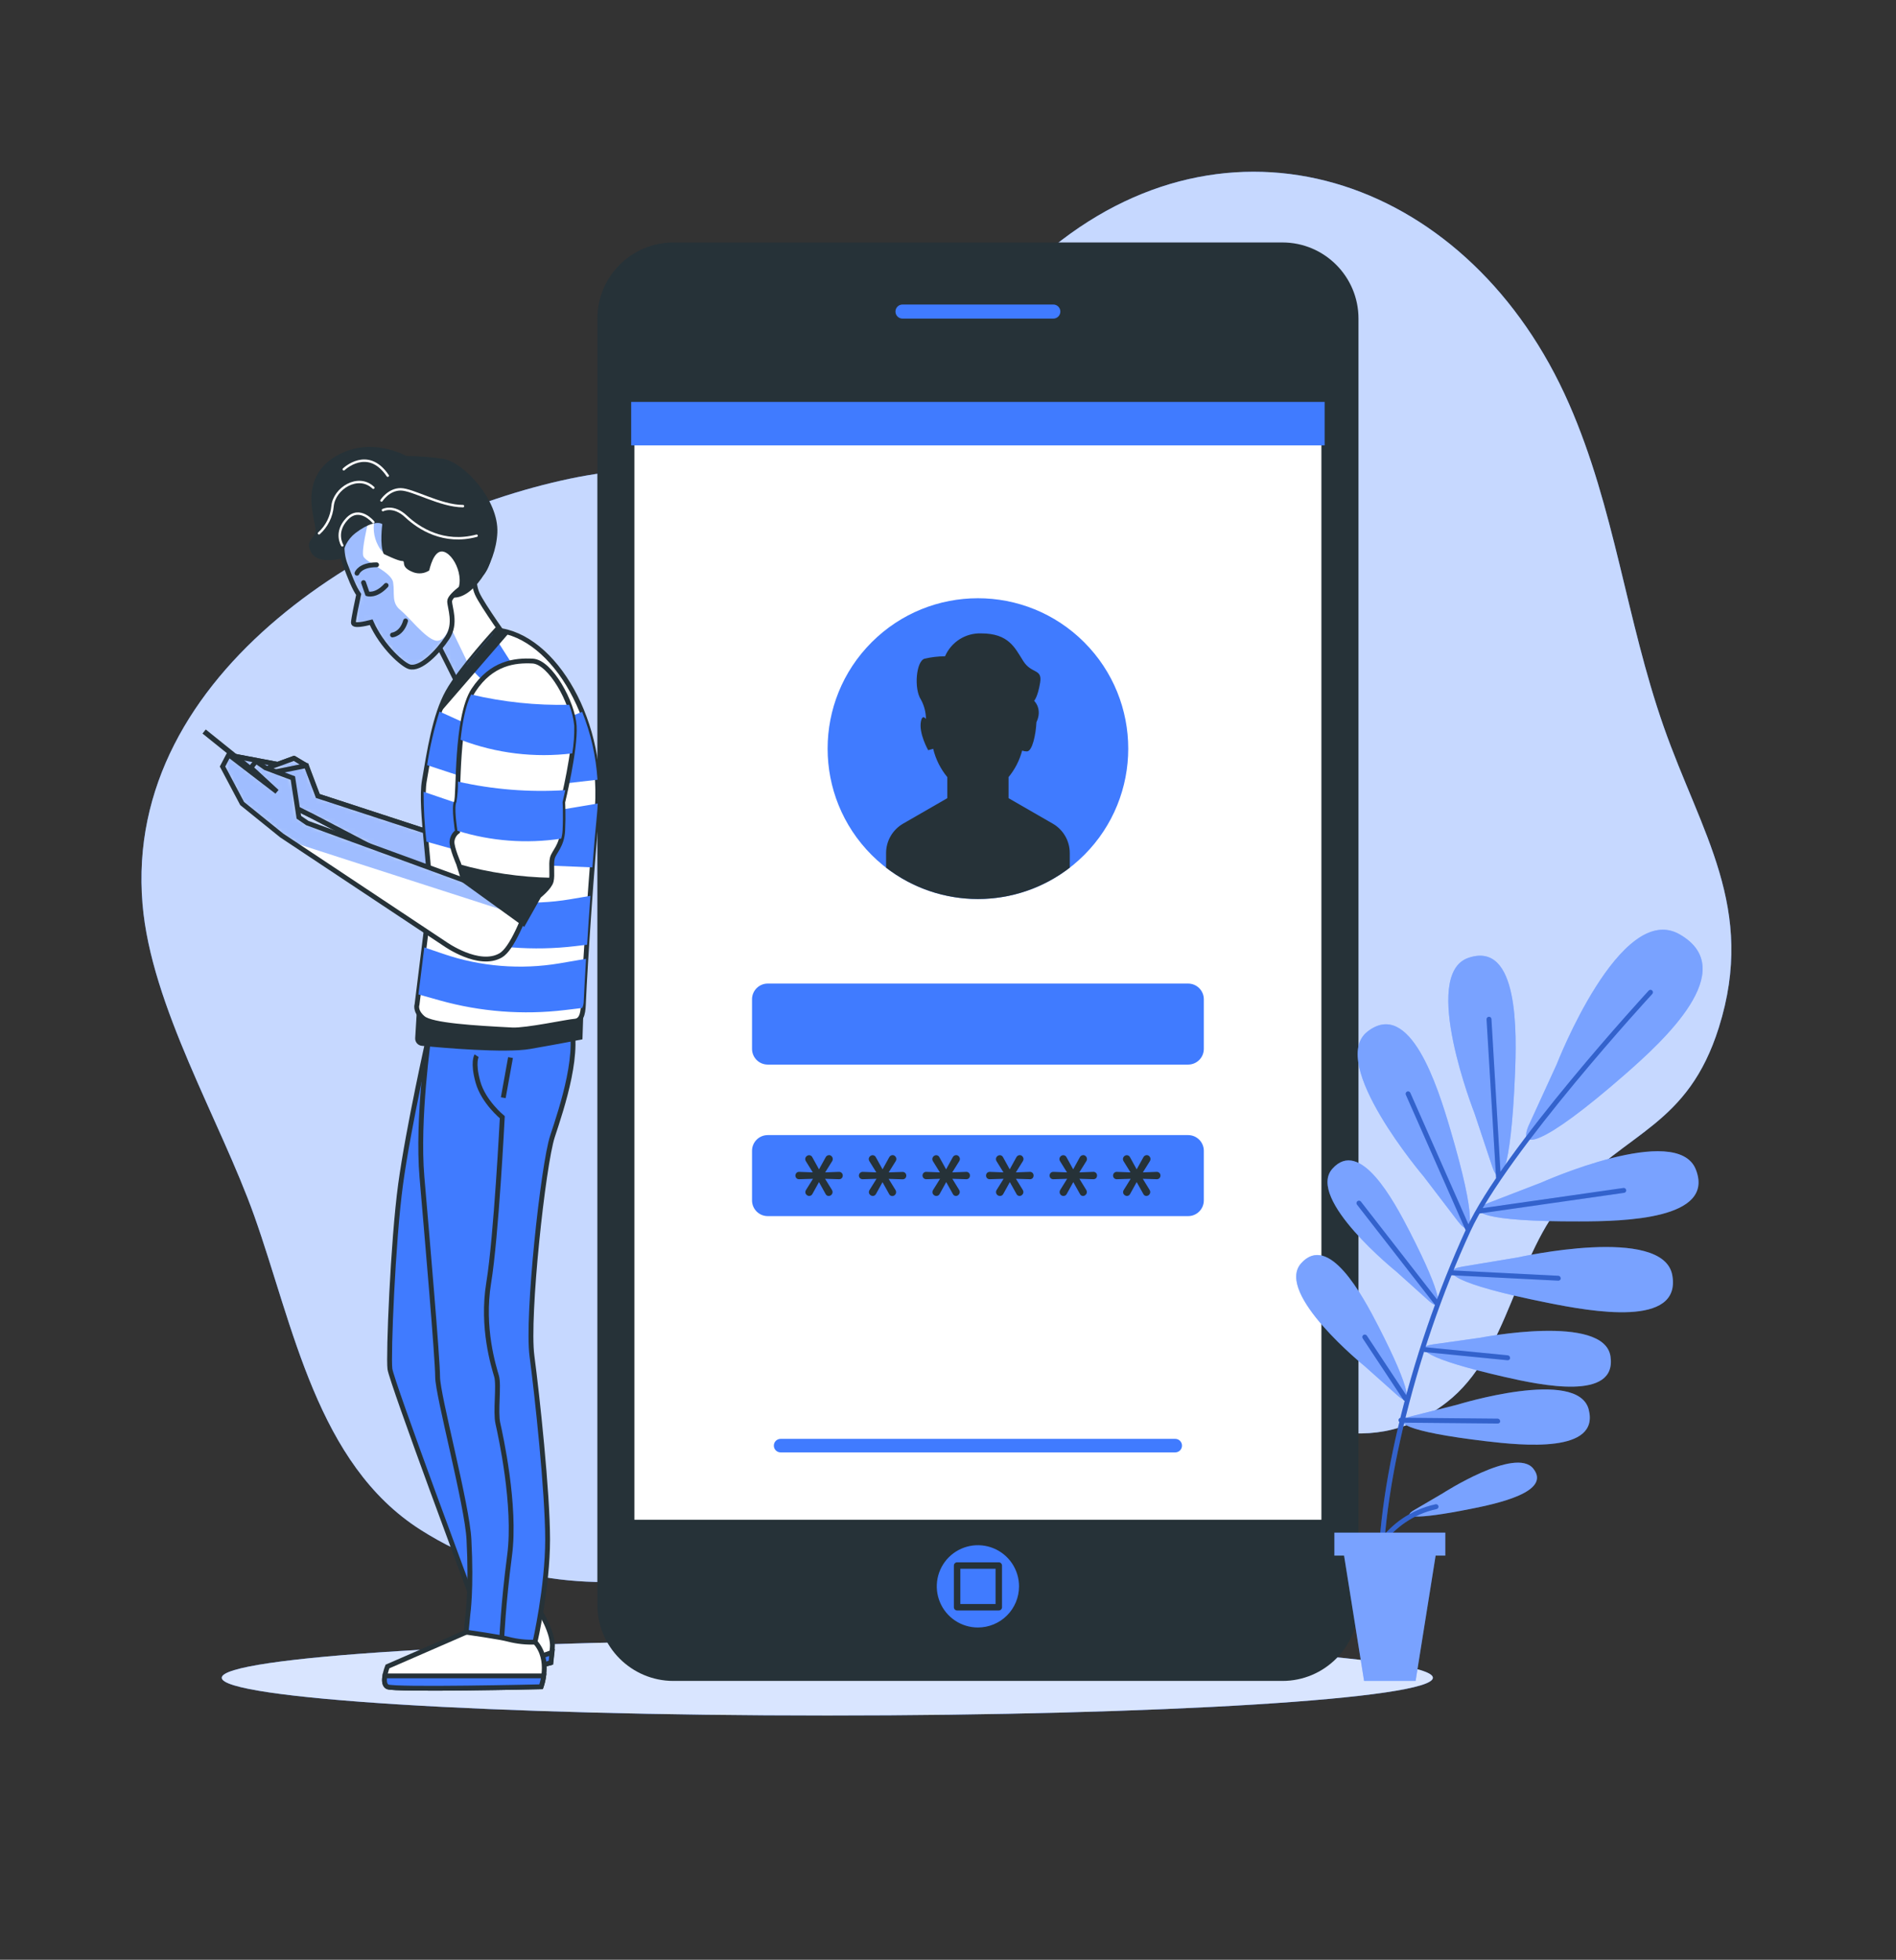 <svg width="393" height="406" viewBox="0 0 393 406" fill="none" xmlns="http://www.w3.org/2000/svg">
<rect x="0" y="0" width="393" height="406" fill="#333333" stroke="none"/>
<path d="M325.214 83.636C305.011 37.571 256.518 20.227 218.257 51.156C203.316 63.222 193.994 82.426 175.7 90.132C158.534 97.359 136.789 95.231 118.227 99.145C78.698 107.428 25.48 138.852 29.54 187.272C31.318 208.481 45.626 232.037 52.698 251.882C60.818 274.716 65.69 303.282 87.184 316.932C124.032 340.366 168.481 321.211 201.676 302.316C219.54 292.158 229.373 285.913 248.609 289.397C266.417 292.645 282.454 304.013 299.855 290.525C312.92 280.4 314 259.881 324.97 247.83C337.329 234.254 349.858 233.271 356.281 212.866C364.068 188.108 352.594 172.639 344.84 150.52C337.085 128.402 334.73 105.308 325.214 83.636Z" fill="#407BFF"/>
<g opacity="0.7">
<path d="M325.214 83.636C305.011 37.571 256.518 20.227 218.257 51.156C203.316 63.222 193.994 82.426 175.7 90.132C158.534 97.359 136.789 95.231 118.227 99.145C78.698 107.428 25.48 138.852 29.54 187.272C31.318 208.481 45.626 232.037 52.698 251.882C60.818 274.716 65.69 303.282 87.184 316.932C124.032 340.366 168.481 321.211 201.676 302.316C219.54 292.158 229.373 285.913 248.609 289.397C266.417 292.645 282.454 304.013 299.855 290.525C312.92 280.4 314 259.881 324.97 247.83C337.329 234.254 349.858 233.271 356.281 212.866C364.068 188.108 352.594 172.639 344.84 150.52C337.085 128.402 334.73 105.308 325.214 83.636Z" fill="white"/>
</g>
<path d="M171.486 355.396C240.808 355.396 297.005 351.895 297.005 347.577C297.005 343.258 240.808 339.757 171.486 339.757C102.164 339.757 45.967 343.258 45.967 347.577C45.967 351.895 102.164 355.396 171.486 355.396Z" fill="#407BFF"/>
<path opacity="0.8" d="M171.486 355.396C240.808 355.396 297.005 351.895 297.005 347.577C297.005 343.258 240.808 339.757 171.486 339.757C102.164 339.757 45.967 343.258 45.967 347.577C45.967 351.895 102.164 355.396 171.486 355.396Z" fill="white"/>
<path d="M265.808 50.23H139.598C130.885 50.23 123.821 57.294 123.821 66.007V332.457C123.821 341.171 130.885 348.234 139.598 348.234H265.808C274.521 348.234 281.585 341.171 281.585 332.457V66.007C281.585 57.294 274.521 50.23 265.808 50.23Z" fill="#263238"/>
<path d="M274.569 82.954H130.829V315.511H274.569V82.954Z" fill="white" stroke="#263238" stroke-width="1.337" stroke-miterlimit="10"/>
<path d="M224.734 177.123C236.901 164.956 236.901 145.228 224.734 133.061C212.566 120.894 192.839 120.894 180.672 133.061C168.505 145.228 168.505 164.956 180.672 177.123C192.839 189.29 212.566 189.29 224.734 177.123Z" fill="#407BFF"/>
<path d="M243.608 300.887H161.807C161.623 300.888 161.44 300.852 161.27 300.783C161.099 300.713 160.944 300.61 160.814 300.48C160.683 300.351 160.58 300.196 160.509 300.026C160.438 299.856 160.402 299.674 160.402 299.49C160.401 299.305 160.436 299.122 160.507 298.951C160.577 298.78 160.68 298.625 160.811 298.494C160.942 298.364 161.097 298.26 161.268 298.19C161.439 298.12 161.622 298.084 161.807 298.085H243.608C243.792 298.085 243.974 298.122 244.144 298.192C244.314 298.263 244.468 298.367 244.598 298.497C244.728 298.628 244.831 298.783 244.9 298.953C244.97 299.123 245.005 299.306 245.004 299.49C245.004 299.86 244.857 300.216 244.595 300.478C244.333 300.739 243.978 300.887 243.608 300.887Z" fill="#407BFF"/>
<path d="M246.271 203.763H159.135C157.337 203.763 155.879 205.221 155.879 207.019V217.291C155.879 219.09 157.337 220.547 159.135 220.547H246.271C248.069 220.547 249.527 219.09 249.527 217.291V207.019C249.527 205.221 248.069 203.763 246.271 203.763Z" fill="#407BFF"/>
<path d="M246.271 235.155H159.135C157.337 235.155 155.879 236.613 155.879 238.411V248.683C155.879 250.482 157.337 251.939 159.135 251.939H246.271C248.069 251.939 249.527 250.482 249.527 248.683V238.411C249.527 236.613 248.069 235.155 246.271 235.155Z" fill="#407BFF"/>
<path d="M218.216 170.634L209.049 165.356V160.995C210.376 159.389 211.338 157.513 211.866 155.498C212.182 155.61 212.514 155.668 212.849 155.669C213.986 155.669 214.708 152.144 214.83 149.627C216.154 146.826 214.351 145.186 214.351 145.186C214.351 145.186 215.098 144.439 215.594 141.442C216.089 138.446 213.848 139.697 212.102 136.952C210.356 134.207 209.106 131.219 203.373 131.219C201.793 131.167 200.235 131.592 198.899 132.437C197.564 133.283 196.514 134.511 195.886 135.961C194.459 135.966 193.037 136.133 191.648 136.457C189.894 136.952 189.398 142.693 190.893 144.942C191.561 146.171 191.918 147.546 191.932 148.945C191.534 148.458 191.12 148.328 190.893 149.432C190.397 151.925 192.395 155.417 192.395 155.417L193.426 155.124C193.945 157.278 194.948 159.286 196.357 160.995V165.356L187.19 170.634C186.119 171.252 185.23 172.141 184.611 173.211C183.993 174.281 183.667 175.496 183.666 176.732V179.752C189.118 183.964 195.813 186.249 202.703 186.249C209.593 186.249 216.288 183.964 221.74 179.752V176.732C221.741 175.495 221.416 174.28 220.797 173.21C220.178 172.139 219.288 171.251 218.216 170.634Z" fill="#263238"/>
<path d="M167.742 247.766C167.532 247.763 167.331 247.678 167.182 247.53C167.102 247.459 167.038 247.371 166.995 247.273C166.952 247.175 166.93 247.069 166.93 246.962C166.933 246.815 166.975 246.672 167.052 246.548L168.514 244.209L165.664 244.298C165.556 244.305 165.449 244.289 165.348 244.251C165.247 244.213 165.156 244.155 165.079 244.079C164.947 243.93 164.873 243.738 164.873 243.539C164.873 243.34 164.947 243.148 165.079 242.999C165.154 242.921 165.245 242.86 165.346 242.82C165.447 242.781 165.556 242.765 165.664 242.772L168.473 242.877L167.028 240.547C166.949 240.42 166.907 240.274 166.906 240.125C166.905 240.018 166.927 239.911 166.971 239.813C167.014 239.715 167.078 239.628 167.158 239.556C167.307 239.408 167.508 239.324 167.718 239.321C167.856 239.322 167.992 239.362 168.108 239.437C168.225 239.511 168.317 239.618 168.376 239.743L169.764 242.252L171.137 239.759C171.202 239.626 171.302 239.514 171.426 239.433C171.551 239.353 171.695 239.309 171.843 239.305C171.946 239.305 172.047 239.327 172.141 239.369C172.234 239.411 172.318 239.472 172.387 239.548C172.536 239.703 172.618 239.91 172.614 240.125C172.614 240.264 172.578 240.401 172.509 240.523L171.039 242.877L173.889 242.772C173.997 242.765 174.106 242.781 174.207 242.82C174.308 242.86 174.399 242.921 174.474 242.999C174.612 243.143 174.688 243.336 174.685 243.535C174.684 243.736 174.609 243.93 174.474 244.079C174.397 244.155 174.306 244.213 174.205 244.251C174.104 244.289 173.997 244.305 173.889 244.298L171.023 244.209L172.452 246.523C172.532 246.652 172.574 246.802 172.574 246.954C172.574 247.169 172.488 247.375 172.336 247.528C172.184 247.68 171.977 247.766 171.762 247.766C171.623 247.764 171.487 247.721 171.372 247.643C171.256 247.565 171.166 247.456 171.112 247.327L169.756 244.891L168.408 247.327C168.348 247.454 168.255 247.563 168.137 247.64C168.02 247.718 167.883 247.761 167.742 247.766Z" fill="#263238"/>
<path d="M180.913 247.766C180.703 247.763 180.502 247.678 180.353 247.53C180.273 247.459 180.209 247.371 180.166 247.273C180.122 247.175 180.1 247.069 180.101 246.962C180.104 246.815 180.146 246.672 180.223 246.548L181.684 244.209L178.842 244.298C178.734 244.303 178.626 244.286 178.524 244.249C178.422 244.211 178.329 244.153 178.25 244.079C178.142 243.968 178.07 243.827 178.044 243.674C178.017 243.522 178.037 243.365 178.101 243.224C178.165 243.083 178.27 242.964 178.402 242.884C178.534 242.803 178.688 242.764 178.842 242.772L181.644 242.877L180.198 240.547C180.12 240.42 180.078 240.274 180.077 240.125C180.076 240.018 180.098 239.911 180.141 239.813C180.185 239.715 180.249 239.628 180.328 239.556C180.478 239.408 180.678 239.324 180.889 239.321C181.027 239.322 181.162 239.362 181.279 239.437C181.395 239.511 181.488 239.618 181.546 239.743L182.935 242.252L184.307 239.759C184.372 239.626 184.473 239.514 184.597 239.433C184.722 239.353 184.866 239.309 185.014 239.305C185.116 239.304 185.218 239.326 185.312 239.368C185.406 239.41 185.49 239.471 185.558 239.548C185.633 239.624 185.692 239.714 185.733 239.813C185.773 239.912 185.794 240.018 185.793 240.125C185.79 240.265 185.751 240.402 185.679 240.523L184.21 242.877L187.068 242.788C187.175 242.781 187.282 242.797 187.382 242.837C187.482 242.876 187.571 242.937 187.645 243.015C187.783 243.159 187.859 243.352 187.856 243.551C187.855 243.753 187.78 243.946 187.645 244.095C187.57 244.171 187.479 244.229 187.38 244.267C187.281 244.305 187.174 244.321 187.068 244.315L184.194 244.225L185.623 246.539C185.703 246.669 185.745 246.818 185.744 246.97C185.744 247.185 185.659 247.392 185.507 247.544C185.354 247.696 185.148 247.782 184.932 247.782C184.793 247.78 184.658 247.738 184.542 247.66C184.427 247.582 184.337 247.472 184.283 247.343L182.927 244.907L181.579 247.343C181.517 247.468 181.422 247.573 181.305 247.647C181.187 247.722 181.052 247.763 180.913 247.766Z" fill="#263238"/>
<path d="M194.092 247.766C193.879 247.765 193.675 247.68 193.523 247.53C193.444 247.459 193.38 247.371 193.336 247.273C193.293 247.175 193.271 247.069 193.272 246.962C193.274 246.815 193.316 246.672 193.393 246.548L194.855 244.209L192.013 244.298C191.86 244.304 191.709 244.265 191.578 244.185C191.448 244.104 191.344 243.987 191.281 243.848C191.217 243.708 191.196 243.553 191.221 243.402C191.246 243.251 191.315 243.111 191.42 242.999C191.497 242.921 191.59 242.86 191.692 242.821C191.794 242.782 191.904 242.765 192.013 242.772L194.814 242.877L193.369 240.547C193.291 240.42 193.248 240.274 193.247 240.125C193.25 240.018 193.273 239.913 193.317 239.815C193.36 239.718 193.422 239.63 193.499 239.556C193.65 239.406 193.854 239.322 194.067 239.321C194.204 239.323 194.338 239.364 194.453 239.439C194.568 239.513 194.659 239.619 194.717 239.743L196.106 242.252L197.478 239.759C197.543 239.626 197.643 239.514 197.768 239.433C197.892 239.353 198.036 239.309 198.184 239.305C198.287 239.304 198.389 239.326 198.483 239.368C198.576 239.41 198.66 239.471 198.728 239.548C198.804 239.624 198.863 239.714 198.904 239.813C198.944 239.912 198.964 240.018 198.964 240.125C198.961 240.265 198.922 240.402 198.85 240.523L197.38 242.877L200.239 242.772C200.344 242.761 200.45 242.773 200.55 242.807C200.65 242.841 200.741 242.896 200.818 242.969C200.895 243.041 200.956 243.129 200.996 243.227C201.036 243.324 201.055 243.43 201.051 243.535C201.052 243.735 200.98 243.929 200.848 244.079C200.771 244.155 200.68 244.214 200.579 244.251C200.478 244.289 200.37 244.305 200.263 244.298L197.397 244.209L198.818 246.523C198.898 246.652 198.94 246.802 198.939 246.954C198.937 247.06 198.913 247.165 198.87 247.263C198.827 247.36 198.765 247.448 198.688 247.522C198.617 247.598 198.532 247.659 198.437 247.701C198.342 247.743 198.239 247.765 198.136 247.766C197.998 247.763 197.863 247.72 197.749 247.642C197.635 247.565 197.546 247.455 197.494 247.327L196.13 244.891L194.782 247.327C194.721 247.459 194.624 247.57 194.501 247.648C194.379 247.726 194.237 247.767 194.092 247.766Z" fill="#263238"/>
<path d="M207.262 247.766C207.049 247.765 206.845 247.68 206.694 247.53C206.541 247.38 206.453 247.176 206.45 246.962C206.448 246.816 206.487 246.672 206.564 246.548L208.026 244.209L205.184 244.298C205.075 244.303 204.967 244.286 204.865 244.249C204.763 244.211 204.67 244.153 204.591 244.079C204.459 243.93 204.385 243.738 204.385 243.539C204.385 243.34 204.459 243.148 204.591 242.999C204.669 242.923 204.762 242.864 204.864 242.825C204.966 242.786 205.075 242.768 205.184 242.772L207.993 242.877L206.556 240.547C206.477 240.42 206.435 240.274 206.434 240.125C206.437 240.018 206.46 239.913 206.503 239.815C206.547 239.718 206.609 239.63 206.686 239.556C206.837 239.406 207.041 239.322 207.254 239.321C207.393 239.322 207.528 239.362 207.644 239.437C207.761 239.511 207.854 239.618 207.912 239.743L209.292 242.252L210.665 239.759C210.73 239.626 210.83 239.514 210.955 239.433C211.079 239.353 211.223 239.309 211.371 239.305C211.474 239.304 211.576 239.326 211.669 239.368C211.763 239.41 211.847 239.471 211.915 239.548C211.99 239.624 212.05 239.714 212.09 239.813C212.131 239.912 212.151 240.018 212.151 240.125C212.148 240.265 212.109 240.402 212.037 240.523L210.567 242.877L213.425 242.772C213.531 242.761 213.637 242.773 213.737 242.807C213.837 242.841 213.928 242.896 214.005 242.969C214.082 243.041 214.143 243.129 214.183 243.227C214.223 243.324 214.241 243.43 214.237 243.535C214.239 243.735 214.167 243.929 214.034 244.079C213.958 244.155 213.866 244.213 213.766 244.251C213.665 244.289 213.557 244.305 213.45 244.298L210.583 244.209L212.004 246.523C212.085 246.652 212.127 246.802 212.126 246.954C212.127 247.061 212.105 247.167 212.062 247.265C212.018 247.363 211.954 247.451 211.875 247.522C211.804 247.598 211.719 247.659 211.624 247.701C211.529 247.743 211.426 247.765 211.322 247.766C211.184 247.763 211.05 247.72 210.936 247.642C210.822 247.565 210.733 247.455 210.681 247.327L209.317 244.891L207.969 247.327C207.907 247.461 207.807 247.574 207.681 247.652C207.556 247.73 207.41 247.77 207.262 247.766Z" fill="#263238"/>
<path d="M220.433 247.766C220.22 247.765 220.016 247.68 219.865 247.53C219.739 247.403 219.659 247.237 219.637 247.06C219.615 246.882 219.652 246.702 219.743 246.548L221.196 244.209L218.354 244.298C218.246 244.303 218.138 244.286 218.036 244.249C217.934 244.211 217.841 244.153 217.762 244.079C217.629 243.93 217.556 243.738 217.556 243.539C217.556 243.34 217.629 243.148 217.762 242.999C217.84 242.923 217.933 242.864 218.035 242.825C218.137 242.786 218.245 242.768 218.354 242.772L221.164 242.877L219.719 240.547C219.64 240.42 219.598 240.274 219.597 240.125C219.6 239.911 219.687 239.706 219.84 239.556C219.992 239.406 220.196 239.322 220.409 239.321C220.547 239.322 220.682 239.362 220.799 239.437C220.915 239.511 221.008 239.618 221.066 239.743L222.447 242.252L223.819 239.759C223.884 239.626 223.984 239.514 224.109 239.433C224.233 239.353 224.378 239.309 224.526 239.305C224.63 239.304 224.732 239.325 224.828 239.367C224.923 239.409 225.008 239.471 225.078 239.548C225.227 239.703 225.308 239.91 225.305 240.125C225.302 240.265 225.263 240.402 225.191 240.523L223.722 242.877L226.58 242.772C226.685 242.761 226.791 242.773 226.891 242.807C226.991 242.841 227.083 242.896 227.16 242.969C227.237 243.041 227.297 243.129 227.337 243.227C227.377 243.324 227.396 243.43 227.392 243.535C227.394 243.735 227.321 243.929 227.189 244.079C227.112 244.155 227.021 244.214 226.92 244.251C226.819 244.289 226.712 244.305 226.604 244.298L223.738 244.209L225.159 246.523C225.239 246.652 225.281 246.802 225.281 246.954C225.281 247.061 225.259 247.167 225.216 247.265C225.173 247.363 225.109 247.451 225.029 247.522C224.958 247.598 224.873 247.659 224.778 247.701C224.683 247.743 224.581 247.765 224.477 247.766C224.339 247.763 224.204 247.72 224.09 247.642C223.976 247.565 223.888 247.455 223.835 247.327L222.471 244.891L221.123 247.327C221.062 247.459 220.965 247.57 220.843 247.648C220.72 247.726 220.578 247.767 220.433 247.766Z" fill="#263238"/>
<path d="M233.604 247.766C233.394 247.763 233.193 247.678 233.043 247.53C232.964 247.459 232.9 247.371 232.856 247.273C232.813 247.175 232.791 247.069 232.792 246.962C232.794 246.815 232.836 246.672 232.914 246.548L234.367 244.209L231.525 244.298C231.42 244.306 231.315 244.292 231.217 244.257C231.118 244.222 231.027 244.167 230.951 244.096C230.875 244.024 230.814 243.937 230.773 243.84C230.732 243.744 230.712 243.64 230.713 243.535C230.713 243.436 230.732 243.337 230.769 243.245C230.807 243.153 230.862 243.07 230.932 242.999C231.007 242.921 231.098 242.86 231.199 242.82C231.3 242.781 231.409 242.765 231.517 242.772L234.326 242.877L232.881 240.547C232.802 240.42 232.76 240.274 232.759 240.125C232.762 239.911 232.85 239.706 233.003 239.556C233.154 239.406 233.358 239.322 233.571 239.321C233.71 239.322 233.845 239.362 233.961 239.437C234.078 239.511 234.171 239.618 234.229 239.743L235.609 242.252L236.99 239.759C237.054 239.627 237.153 239.516 237.276 239.436C237.399 239.355 237.541 239.31 237.688 239.305C237.792 239.304 237.895 239.325 237.99 239.367C238.085 239.409 238.171 239.471 238.24 239.548C238.389 239.703 238.471 239.91 238.468 240.125C238.467 240.264 238.431 240.401 238.362 240.523L236.892 242.877L239.742 242.772C239.851 242.765 239.959 242.781 240.06 242.82C240.161 242.86 240.252 242.921 240.327 242.999C240.466 243.143 240.541 243.336 240.538 243.535C240.538 243.736 240.462 243.93 240.327 244.079C240.251 244.155 240.159 244.214 240.058 244.251C239.957 244.289 239.85 244.305 239.742 244.298L236.876 244.209L238.297 246.523C238.377 246.652 238.419 246.802 238.419 246.954C238.416 247.168 238.328 247.372 238.175 247.522C238.027 247.673 237.826 247.76 237.615 247.766C237.477 247.763 237.343 247.72 237.229 247.642C237.115 247.565 237.026 247.455 236.974 247.327L235.609 244.891L234.261 247.327C234.203 247.454 234.111 247.562 233.995 247.639C233.878 247.717 233.743 247.76 233.604 247.766Z" fill="#263238"/>
<g style="mix-blend-mode:multiply">
<path d="M274.569 83.263H130.829V92.267H274.569V83.263Z" fill="#407BFF"/>
</g>
<path d="M218.33 66.673H187.068C186.504 66.673 185.963 66.449 185.564 66.05C185.165 65.651 184.941 65.11 184.941 64.546C184.941 63.982 185.165 63.441 185.564 63.042C185.963 62.643 186.504 62.419 187.068 62.419H218.33C218.894 62.419 219.435 62.643 219.834 63.042C220.233 63.441 220.457 63.982 220.457 64.546C220.457 65.11 220.233 65.651 219.834 66.05C219.435 66.449 218.894 66.673 218.33 66.673Z" fill="#407BFF" stroke="#263238" stroke-width="1.337" stroke-linecap="round" stroke-linejoin="round"/>
<path d="M211.225 328.649C211.227 326.962 210.728 325.312 209.791 323.909C208.855 322.506 207.524 321.412 205.965 320.765C204.407 320.119 202.692 319.949 201.038 320.278C199.383 320.607 197.863 321.419 196.67 322.612C195.477 323.805 194.665 325.325 194.336 326.979C194.008 328.634 194.177 330.349 194.824 331.907C195.47 333.466 196.564 334.797 197.967 335.733C199.371 336.669 201.02 337.168 202.707 337.167C204.966 337.165 207.131 336.266 208.728 334.67C210.325 333.073 211.223 330.907 211.225 328.649Z" fill="#407BFF"/>
<path d="M207.027 324.329H198.387V332.969H207.027V324.329Z" fill="#407BFF" stroke="#263238" stroke-width="1.337" stroke-linecap="round" stroke-linejoin="round"/>
<path d="M305.62 230.608C305.62 230.608 294.301 201.847 304.378 198.428C314.869 194.864 314.406 213.856 314 223.113C313.147 242.894 310.963 246.572 309.331 241.741L305.62 230.608ZM302.218 253.044C305.328 257.104 306.205 252.897 300.594 233.905C297.963 224.973 292.246 206.906 283.477 213.686C275.056 220.182 295.097 243.73 295.097 243.73L302.218 253.044ZM296.209 269.527C299.173 272.158 299.23 268.837 292.19 255.122C288.885 248.699 281.893 235.699 276.169 242.13C270.672 248.334 289.404 263.413 289.404 263.413L296.209 269.527ZM289.713 289.129C292.677 291.768 292.734 288.439 285.694 274.732C282.389 268.309 275.397 255.301 269.673 261.74C264.208 267.96 282.884 283.039 282.884 283.039L289.713 289.129ZM308.47 249.227C303.728 251.079 307.496 253.092 327.3 253.035C336.59 253.035 355.558 252.613 351.514 242.293C347.641 232.378 319.432 245.005 319.432 245.005L308.47 249.227ZM303.07 262.414C298.052 263.283 301.349 266.011 320.772 269.893C329.874 271.72 348.542 275.089 346.634 264.209C344.807 253.718 314.649 260.49 314.649 260.49L303.07 262.414ZM297.029 278.516C292.758 279.133 295.486 281.512 311.816 285.247C319.473 287.001 335.185 290.29 333.821 281.009C332.522 272.077 306.862 277.127 306.862 277.127L297.029 278.516ZM292.441 293.432C288.259 294.496 291.223 296.575 307.869 298.556C315.664 299.482 331.637 301.09 329.306 292.003C327.057 283.282 302.08 291.005 302.08 291.005L292.441 293.432ZM316.915 233.044C314.479 238.501 319.538 237.672 336.736 222.667C344.791 215.627 360.95 200.897 348.153 193.565C335.867 186.516 322.656 220.523 322.656 220.523L316.915 233.044ZM293.075 312.864C290.501 314.366 293.026 314.95 304.832 312.596C310.37 311.499 321.633 309.063 317.824 304.256C314.138 299.628 299.035 309.372 299.035 309.372L293.075 312.864Z" fill="#407BFF"/>
<path opacity="0.3" d="M305.62 230.608C305.62 230.608 294.301 201.847 304.378 198.428C314.869 194.864 314.406 213.856 314 223.113C313.147 242.894 310.963 246.572 309.331 241.741L305.62 230.608ZM302.218 253.044C305.328 257.104 306.205 252.897 300.594 233.905C297.963 224.973 292.246 206.906 283.477 213.686C275.056 220.182 295.097 243.73 295.097 243.73L302.218 253.044ZM296.209 269.527C299.173 272.158 299.23 268.837 292.19 255.122C288.885 248.699 281.893 235.699 276.169 242.13C270.672 248.334 289.404 263.413 289.404 263.413L296.209 269.527ZM289.713 289.129C292.677 291.768 292.734 288.439 285.694 274.732C282.389 268.309 275.397 255.301 269.673 261.74C264.208 267.96 282.884 283.039 282.884 283.039L289.713 289.129ZM308.47 249.227C303.728 251.079 307.496 253.092 327.3 253.035C336.59 253.035 355.558 252.613 351.514 242.293C347.641 232.378 319.432 245.005 319.432 245.005L308.47 249.227ZM303.07 262.414C298.052 263.283 301.349 266.011 320.772 269.893C329.874 271.72 348.542 275.089 346.634 264.209C344.807 253.718 314.649 260.49 314.649 260.49L303.07 262.414ZM297.029 278.516C292.758 279.133 295.486 281.512 311.816 285.247C319.473 287.001 335.185 290.29 333.821 281.009C332.522 272.077 306.862 277.127 306.862 277.127L297.029 278.516ZM292.441 293.432C288.259 294.496 291.223 296.575 307.869 298.556C315.664 299.482 331.637 301.09 329.306 292.003C327.057 283.282 302.08 291.005 302.08 291.005L292.441 293.432ZM316.915 233.044C314.479 238.501 319.538 237.672 336.736 222.667C344.791 215.627 360.95 200.897 348.153 193.565C335.867 186.516 322.656 220.523 322.656 220.523L316.915 233.044ZM293.075 312.864C290.501 314.366 293.026 314.95 304.832 312.596C310.37 311.499 321.633 309.063 317.824 304.256C314.138 299.628 299.035 309.372 299.035 309.372L293.075 312.864Z" fill="white"/>
<path d="M310.614 243.998L308.641 211.169L310.614 243.998ZM304.369 254.83L291.897 226.597L304.369 254.83ZM336.557 246.621L306.667 250.908L336.557 246.621ZM297.906 270.047L281.723 249.284L297.906 270.047ZM300.748 263.681L323.045 264.801L300.748 263.681ZM295.47 279.604L312.522 281.293L295.47 279.604ZM291.353 289.722L282.884 276.981L291.353 289.722ZM290.379 294.22L310.427 294.407L290.379 294.22ZM286.319 331.832C286.453 331.822 286.578 331.759 286.666 331.657C286.754 331.555 286.799 331.422 286.79 331.288C285.515 312.141 292.92 280.782 304.8 255.041C312.392 238.59 342.152 206.256 342.469 205.931C342.564 205.835 342.618 205.706 342.618 205.57C342.618 205.435 342.564 205.305 342.469 205.209C342.422 205.162 342.366 205.124 342.305 205.099C342.243 205.073 342.178 205.06 342.111 205.06C342.045 205.06 341.979 205.073 341.918 205.099C341.856 205.124 341.801 205.162 341.754 205.209C341.454 205.533 311.572 237.989 303.915 254.586C291.816 280.952 284.508 311.743 285.807 331.353C285.817 331.482 285.875 331.603 285.97 331.692C286.065 331.78 286.189 331.83 286.319 331.832ZM310.606 244.501C310.74 244.493 310.866 244.432 310.955 244.332C311.045 244.231 311.091 244.1 311.085 243.965L309.144 211.12C309.141 211.053 309.125 210.988 309.096 210.927C309.067 210.867 309.027 210.813 308.977 210.768C308.927 210.723 308.868 210.689 308.805 210.667C308.742 210.646 308.675 210.637 308.608 210.641C308.474 210.649 308.348 210.71 308.259 210.811C308.169 210.911 308.122 211.043 308.129 211.177L310.102 244.006C310.108 244.135 310.164 244.257 310.258 244.346C310.352 244.436 310.476 244.485 310.606 244.485V244.501ZM304.548 255.293C304.67 255.238 304.765 255.137 304.814 255.013C304.862 254.888 304.86 254.75 304.808 254.627L292.328 226.394C292.274 226.271 292.173 226.175 292.048 226.126C291.924 226.077 291.784 226.08 291.662 226.134C291.539 226.188 291.443 226.288 291.394 226.413C291.345 226.538 291.348 226.677 291.402 226.8L303.874 255.033C303.913 255.124 303.978 255.201 304.06 255.256C304.142 255.31 304.238 255.34 304.337 255.342C304.421 255.346 304.505 255.329 304.581 255.293H304.548ZM306.708 251.395L336.582 247.124C336.654 247.123 336.725 247.106 336.79 247.075C336.855 247.044 336.913 247 336.96 246.945C337.007 246.89 337.042 246.826 337.062 246.757C337.082 246.687 337.088 246.615 337.078 246.543C337.068 246.472 337.043 246.403 337.005 246.342C336.967 246.281 336.916 246.228 336.856 246.188C336.796 246.148 336.729 246.121 336.657 246.108C336.586 246.096 336.513 246.099 336.444 246.117L306.57 250.388C306.437 250.397 306.312 250.458 306.224 250.559C306.135 250.659 306.09 250.791 306.099 250.924C306.108 251.058 306.169 251.182 306.269 251.271C306.37 251.359 306.501 251.404 306.635 251.395H306.708ZM298.19 270.453C298.296 270.37 298.365 270.248 298.382 270.114C298.399 269.98 298.362 269.845 298.28 269.738L282.088 248.935C282.005 248.827 281.883 248.757 281.748 248.739C281.613 248.722 281.477 248.759 281.37 248.842C281.262 248.924 281.192 249.047 281.174 249.181C281.157 249.316 281.193 249.452 281.276 249.56L297.5 270.396C297.547 270.457 297.607 270.506 297.676 270.54C297.745 270.573 297.821 270.591 297.898 270.591C298.019 270.585 298.134 270.536 298.223 270.453H298.19ZM323.492 264.826C323.497 264.691 323.448 264.561 323.357 264.462C323.266 264.363 323.139 264.304 323.005 264.298L300.748 263.169C300.623 263.178 300.505 263.232 300.418 263.322C300.33 263.411 300.278 263.53 300.272 263.655C300.266 263.78 300.306 263.903 300.385 264.001C300.464 264.098 300.576 264.164 300.699 264.184L322.997 265.313C323.131 265.317 323.262 265.269 323.361 265.178C323.459 265.086 323.518 264.96 323.525 264.826H323.492ZM312.993 281.342C313.001 281.275 312.995 281.207 312.976 281.143C312.958 281.078 312.926 281.018 312.884 280.966C312.841 280.913 312.789 280.87 312.73 280.839C312.67 280.807 312.605 280.788 312.538 280.782L295.486 279.101C295.42 279.094 295.353 279.1 295.29 279.12C295.226 279.139 295.167 279.171 295.115 279.213C295.064 279.255 295.022 279.307 294.99 279.366C294.959 279.425 294.94 279.489 294.934 279.555C294.923 279.689 294.964 279.821 295.049 279.924C295.134 280.027 295.256 280.093 295.389 280.108L312.441 281.797H312.49C312.62 281.806 312.75 281.763 312.85 281.678C312.95 281.593 313.013 281.473 313.025 281.342H312.993ZM291.597 290.144C291.71 290.069 291.788 289.953 291.816 289.821C291.843 289.688 291.817 289.551 291.743 289.437L283.314 276.697C283.237 276.587 283.121 276.512 282.989 276.486C282.857 276.46 282.721 276.487 282.608 276.559C282.495 276.634 282.416 276.75 282.389 276.882C282.362 277.015 282.388 277.152 282.462 277.266L290.89 290.006C290.939 290.076 291.003 290.133 291.078 290.172C291.153 290.212 291.236 290.233 291.321 290.233C291.431 290.239 291.539 290.208 291.629 290.144H291.597ZM310.939 294.407C310.937 294.273 310.883 294.146 310.789 294.05C310.696 293.955 310.569 293.899 310.435 293.895L290.387 293.709C290.253 293.709 290.125 293.762 290.031 293.856C289.936 293.95 289.883 294.078 289.883 294.212C289.881 294.279 289.893 294.346 289.917 294.408C289.941 294.471 289.978 294.528 290.025 294.576C290.073 294.624 290.129 294.661 290.191 294.687C290.253 294.712 290.32 294.725 290.387 294.724L310.435 294.91C310.504 294.914 310.572 294.903 310.637 294.879C310.701 294.856 310.76 294.819 310.81 294.772C310.86 294.725 310.9 294.669 310.928 294.606C310.955 294.543 310.97 294.475 310.971 294.407H310.939ZM284.037 324.386C284.078 324.297 287.496 314.877 297.776 312.628C297.908 312.599 298.024 312.519 298.097 312.404C298.17 312.29 298.195 312.152 298.166 312.019C298.133 311.889 298.051 311.777 297.938 311.706C297.824 311.635 297.688 311.61 297.557 311.638C286.717 314.009 283.119 323.956 283.079 324.053C283.037 324.181 283.047 324.321 283.106 324.442C283.165 324.563 283.269 324.657 283.396 324.703H283.558C283.666 324.712 283.774 324.686 283.866 324.629C283.958 324.572 284.03 324.487 284.069 324.386H284.037ZM286.319 331.832C286.453 331.822 286.578 331.759 286.666 331.657C286.754 331.555 286.799 331.422 286.79 331.288C285.515 312.141 292.92 280.782 304.8 255.041C312.392 238.59 342.152 206.256 342.469 205.931C342.564 205.835 342.618 205.706 342.618 205.57C342.618 205.435 342.564 205.305 342.469 205.209C342.422 205.162 342.366 205.124 342.305 205.099C342.243 205.073 342.178 205.06 342.111 205.06C342.045 205.06 341.979 205.073 341.918 205.099C341.856 205.124 341.801 205.162 341.754 205.209C341.454 205.533 311.572 237.989 303.915 254.586C291.816 280.952 284.508 311.743 285.807 331.353C285.817 331.482 285.875 331.603 285.97 331.692C286.065 331.78 286.189 331.83 286.319 331.832ZM310.606 244.501C310.74 244.493 310.866 244.432 310.955 244.332C311.045 244.231 311.091 244.1 311.085 243.965L309.144 211.12C309.141 211.053 309.125 210.988 309.096 210.927C309.067 210.867 309.027 210.813 308.977 210.768C308.927 210.723 308.868 210.689 308.805 210.667C308.742 210.646 308.675 210.637 308.608 210.641C308.474 210.649 308.348 210.71 308.259 210.811C308.169 210.911 308.122 211.043 308.129 211.177L310.102 244.006C310.108 244.135 310.164 244.257 310.258 244.346C310.352 244.436 310.476 244.485 310.606 244.485V244.501ZM304.548 255.293C304.67 255.238 304.765 255.137 304.814 255.013C304.862 254.888 304.86 254.75 304.808 254.627L292.328 226.394C292.274 226.271 292.173 226.175 292.048 226.126C291.924 226.077 291.784 226.08 291.662 226.134C291.539 226.188 291.443 226.288 291.394 226.413C291.345 226.538 291.348 226.677 291.402 226.8L303.874 255.033C303.913 255.124 303.978 255.201 304.06 255.256C304.142 255.31 304.238 255.34 304.337 255.342C304.421 255.346 304.505 255.329 304.581 255.293H304.548ZM306.708 251.395L336.582 247.124C336.654 247.123 336.725 247.106 336.79 247.075C336.855 247.044 336.913 247 336.96 246.945C337.007 246.89 337.042 246.826 337.062 246.757C337.082 246.687 337.088 246.615 337.078 246.543C337.068 246.472 337.043 246.403 337.005 246.342C336.967 246.281 336.916 246.228 336.856 246.188C336.796 246.148 336.729 246.121 336.657 246.108C336.586 246.096 336.513 246.099 336.444 246.117L306.57 250.388C306.437 250.397 306.312 250.458 306.224 250.559C306.135 250.659 306.09 250.791 306.099 250.924C306.108 251.058 306.169 251.182 306.269 251.271C306.37 251.359 306.501 251.404 306.635 251.395H306.708ZM298.19 270.453C298.296 270.37 298.365 270.248 298.382 270.114C298.399 269.98 298.362 269.845 298.28 269.738L282.088 248.935C282.047 248.882 281.996 248.837 281.938 248.803C281.879 248.77 281.815 248.748 281.748 248.739C281.682 248.731 281.614 248.735 281.549 248.753C281.484 248.77 281.423 248.8 281.37 248.842C281.316 248.883 281.272 248.934 281.238 248.992C281.204 249.05 281.183 249.115 281.174 249.181C281.165 249.248 281.17 249.316 281.188 249.381C281.205 249.446 281.235 249.507 281.276 249.56L297.5 270.396C297.547 270.457 297.607 270.506 297.676 270.54C297.745 270.573 297.821 270.591 297.898 270.591C298.019 270.585 298.134 270.536 298.223 270.453H298.19ZM323.492 264.826C323.497 264.691 323.448 264.561 323.357 264.462C323.266 264.363 323.139 264.304 323.005 264.298L300.748 263.169C300.623 263.178 300.505 263.232 300.418 263.322C300.33 263.411 300.278 263.53 300.272 263.655C300.266 263.78 300.306 263.903 300.385 264.001C300.464 264.098 300.576 264.164 300.699 264.184L322.997 265.313C323.131 265.317 323.262 265.269 323.361 265.178C323.459 265.086 323.518 264.96 323.525 264.826H323.492ZM312.993 281.342C313.001 281.275 312.995 281.207 312.976 281.143C312.958 281.078 312.926 281.018 312.884 280.966C312.841 280.913 312.789 280.87 312.73 280.839C312.67 280.807 312.605 280.788 312.538 280.782L295.486 279.101C295.42 279.094 295.353 279.1 295.29 279.12C295.226 279.139 295.167 279.171 295.115 279.213C295.064 279.255 295.022 279.307 294.99 279.366C294.959 279.425 294.94 279.489 294.934 279.555C294.923 279.689 294.964 279.821 295.049 279.924C295.134 280.027 295.256 280.093 295.389 280.108L312.441 281.797H312.49C312.62 281.806 312.75 281.763 312.85 281.678C312.95 281.593 313.013 281.473 313.025 281.342H312.993ZM291.597 290.144C291.71 290.069 291.788 289.953 291.816 289.821C291.843 289.688 291.817 289.551 291.743 289.437L283.314 276.697C283.237 276.587 283.121 276.512 282.989 276.486C282.857 276.46 282.721 276.487 282.608 276.559C282.495 276.634 282.416 276.75 282.389 276.882C282.362 277.015 282.388 277.152 282.462 277.266L290.89 290.006C290.939 290.076 291.003 290.133 291.078 290.172C291.153 290.212 291.236 290.233 291.321 290.233C291.431 290.239 291.539 290.208 291.629 290.144H291.597ZM310.939 294.407C310.937 294.273 310.883 294.146 310.789 294.05C310.696 293.955 310.569 293.899 310.435 293.895L290.387 293.709C290.253 293.709 290.125 293.762 290.031 293.856C289.936 293.95 289.883 294.078 289.883 294.212C289.881 294.279 289.893 294.346 289.917 294.408C289.941 294.471 289.978 294.528 290.025 294.576C290.073 294.624 290.129 294.661 290.191 294.687C290.253 294.712 290.32 294.725 290.387 294.724L310.435 294.91C310.504 294.914 310.572 294.903 310.637 294.879C310.701 294.856 310.76 294.819 310.81 294.772C310.86 294.725 310.9 294.669 310.928 294.606C310.955 294.543 310.97 294.475 310.971 294.407H310.939ZM284.037 324.386C284.078 324.297 287.496 314.877 297.776 312.628C297.908 312.599 298.024 312.519 298.097 312.404C298.17 312.29 298.195 312.152 298.166 312.019C298.133 311.889 298.051 311.777 297.938 311.706C297.824 311.635 297.688 311.61 297.557 311.638C286.717 314.009 283.119 323.956 283.079 324.053C283.037 324.181 283.047 324.321 283.106 324.442C283.165 324.563 283.269 324.657 283.396 324.703H283.558C283.666 324.712 283.774 324.686 283.866 324.629C283.958 324.572 284.03 324.487 284.069 324.386H284.037Z" fill="#407BFF"/>
<path opacity="0.2" d="M310.614 243.998L308.641 211.169L310.614 243.998ZM304.369 254.83L291.897 226.597L304.369 254.83ZM336.557 246.621L306.667 250.908L336.557 246.621ZM297.906 270.047L281.723 249.284L297.906 270.047ZM300.748 263.681L323.045 264.801L300.748 263.681ZM295.47 279.604L312.522 281.293L295.47 279.604ZM291.353 289.722L282.884 276.981L291.353 289.722ZM290.379 294.22L310.427 294.407L290.379 294.22ZM286.319 331.832C286.453 331.822 286.578 331.759 286.666 331.657C286.754 331.555 286.799 331.422 286.79 331.288C285.515 312.141 292.92 280.782 304.8 255.041C312.392 238.59 342.152 206.256 342.469 205.931C342.564 205.835 342.618 205.706 342.618 205.57C342.618 205.435 342.564 205.305 342.469 205.209C342.422 205.162 342.366 205.124 342.305 205.099C342.243 205.073 342.178 205.06 342.111 205.06C342.045 205.06 341.979 205.073 341.918 205.099C341.856 205.124 341.801 205.162 341.754 205.209C341.454 205.533 311.572 237.989 303.915 254.586C291.816 280.952 284.508 311.743 285.807 331.353C285.817 331.482 285.875 331.603 285.97 331.692C286.065 331.78 286.189 331.83 286.319 331.832ZM310.606 244.501C310.74 244.493 310.866 244.432 310.955 244.332C311.045 244.231 311.091 244.1 311.085 243.965L309.144 211.12C309.141 211.053 309.125 210.988 309.096 210.927C309.067 210.867 309.027 210.813 308.977 210.768C308.927 210.723 308.868 210.689 308.805 210.667C308.742 210.646 308.675 210.637 308.608 210.641C308.474 210.649 308.348 210.71 308.259 210.811C308.169 210.911 308.122 211.043 308.129 211.177L310.102 244.006C310.108 244.135 310.164 244.257 310.258 244.346C310.352 244.436 310.476 244.485 310.606 244.485V244.501ZM304.548 255.293C304.67 255.238 304.765 255.137 304.814 255.013C304.862 254.888 304.86 254.75 304.808 254.627L292.328 226.394C292.274 226.271 292.173 226.175 292.048 226.126C291.924 226.077 291.784 226.08 291.662 226.134C291.539 226.188 291.443 226.288 291.394 226.413C291.345 226.538 291.348 226.677 291.402 226.8L303.874 255.033C303.913 255.124 303.978 255.201 304.06 255.256C304.142 255.31 304.238 255.34 304.337 255.342C304.421 255.346 304.505 255.329 304.581 255.293H304.548ZM306.708 251.395L336.582 247.124C336.654 247.123 336.725 247.106 336.79 247.075C336.855 247.044 336.913 247 336.96 246.945C337.007 246.89 337.042 246.826 337.062 246.757C337.082 246.687 337.088 246.615 337.078 246.543C337.068 246.472 337.043 246.403 337.005 246.342C336.967 246.281 336.916 246.228 336.856 246.188C336.796 246.148 336.729 246.121 336.657 246.108C336.586 246.096 336.513 246.099 336.444 246.117L306.57 250.388C306.437 250.397 306.312 250.458 306.224 250.559C306.135 250.659 306.09 250.791 306.099 250.924C306.108 251.058 306.169 251.182 306.269 251.271C306.37 251.359 306.501 251.404 306.635 251.395H306.708ZM298.19 270.453C298.296 270.37 298.365 270.248 298.382 270.114C298.399 269.98 298.362 269.845 298.28 269.738L282.088 248.935C282.005 248.827 281.883 248.757 281.748 248.739C281.613 248.722 281.477 248.759 281.37 248.842C281.262 248.924 281.192 249.047 281.174 249.181C281.157 249.316 281.193 249.452 281.276 249.56L297.5 270.396C297.547 270.457 297.607 270.506 297.676 270.54C297.745 270.573 297.821 270.591 297.898 270.591C298.019 270.585 298.134 270.536 298.223 270.453H298.19ZM323.492 264.826C323.497 264.691 323.448 264.561 323.357 264.462C323.266 264.363 323.139 264.304 323.005 264.298L300.748 263.169C300.623 263.178 300.505 263.232 300.418 263.322C300.33 263.411 300.278 263.53 300.272 263.655C300.266 263.78 300.306 263.903 300.385 264.001C300.464 264.098 300.576 264.164 300.699 264.184L322.997 265.313C323.131 265.317 323.262 265.269 323.361 265.178C323.459 265.086 323.518 264.96 323.525 264.826H323.492ZM312.993 281.342C313.001 281.275 312.995 281.207 312.976 281.143C312.958 281.078 312.926 281.018 312.884 280.966C312.841 280.913 312.789 280.87 312.73 280.839C312.67 280.807 312.605 280.788 312.538 280.782L295.486 279.101C295.42 279.094 295.353 279.1 295.29 279.12C295.226 279.139 295.167 279.171 295.115 279.213C295.064 279.255 295.022 279.307 294.99 279.366C294.959 279.425 294.94 279.489 294.934 279.555C294.923 279.689 294.964 279.821 295.049 279.924C295.134 280.027 295.256 280.093 295.389 280.108L312.441 281.797H312.49C312.62 281.806 312.75 281.763 312.85 281.678C312.95 281.593 313.013 281.473 313.025 281.342H312.993ZM291.597 290.144C291.71 290.069 291.788 289.953 291.816 289.821C291.843 289.688 291.817 289.551 291.743 289.437L283.314 276.697C283.237 276.587 283.121 276.512 282.989 276.486C282.857 276.46 282.721 276.487 282.608 276.559C282.495 276.634 282.416 276.75 282.389 276.882C282.362 277.015 282.388 277.152 282.462 277.266L290.89 290.006C290.939 290.076 291.003 290.133 291.078 290.172C291.153 290.212 291.236 290.233 291.321 290.233C291.431 290.239 291.539 290.208 291.629 290.144H291.597ZM310.939 294.407C310.937 294.273 310.883 294.146 310.789 294.05C310.696 293.955 310.569 293.899 310.435 293.895L290.387 293.709C290.253 293.709 290.125 293.762 290.031 293.856C289.936 293.95 289.883 294.078 289.883 294.212C289.881 294.279 289.893 294.346 289.917 294.408C289.941 294.471 289.978 294.528 290.025 294.576C290.073 294.624 290.129 294.661 290.191 294.687C290.253 294.712 290.32 294.725 290.387 294.724L310.435 294.91C310.504 294.914 310.572 294.903 310.637 294.879C310.701 294.856 310.76 294.819 310.81 294.772C310.86 294.725 310.9 294.669 310.928 294.606C310.955 294.543 310.97 294.475 310.971 294.407H310.939ZM284.037 324.386C284.078 324.297 287.496 314.877 297.776 312.628C297.908 312.599 298.024 312.519 298.097 312.404C298.17 312.29 298.195 312.152 298.166 312.019C298.133 311.889 298.051 311.777 297.938 311.706C297.824 311.635 297.688 311.61 297.557 311.638C286.717 314.009 283.119 323.956 283.079 324.053C283.037 324.181 283.047 324.321 283.106 324.442C283.165 324.563 283.269 324.657 283.396 324.703H283.558C283.666 324.712 283.774 324.686 283.866 324.629C283.958 324.572 284.03 324.487 284.069 324.386H284.037ZM286.319 331.832C286.453 331.822 286.578 331.759 286.666 331.657C286.754 331.555 286.799 331.422 286.79 331.288C285.515 312.141 292.92 280.782 304.8 255.041C312.392 238.59 342.152 206.256 342.469 205.931C342.564 205.835 342.618 205.706 342.618 205.57C342.618 205.435 342.564 205.305 342.469 205.209C342.422 205.162 342.366 205.124 342.305 205.099C342.243 205.073 342.178 205.06 342.111 205.06C342.045 205.06 341.979 205.073 341.918 205.099C341.856 205.124 341.801 205.162 341.754 205.209C341.454 205.533 311.572 237.989 303.915 254.586C291.816 280.952 284.508 311.743 285.807 331.353C285.817 331.482 285.875 331.603 285.97 331.692C286.065 331.78 286.189 331.83 286.319 331.832ZM310.606 244.501C310.74 244.493 310.866 244.432 310.955 244.332C311.045 244.231 311.091 244.1 311.085 243.965L309.144 211.12C309.141 211.053 309.125 210.988 309.096 210.927C309.067 210.867 309.027 210.813 308.977 210.768C308.927 210.723 308.868 210.689 308.805 210.667C308.742 210.646 308.675 210.637 308.608 210.641C308.474 210.649 308.348 210.71 308.259 210.811C308.169 210.911 308.122 211.043 308.129 211.177L310.102 244.006C310.108 244.135 310.164 244.257 310.258 244.346C310.352 244.436 310.476 244.485 310.606 244.485V244.501ZM304.548 255.293C304.67 255.238 304.765 255.137 304.814 255.013C304.862 254.888 304.86 254.75 304.808 254.627L292.328 226.394C292.274 226.271 292.173 226.175 292.048 226.126C291.924 226.077 291.784 226.08 291.662 226.134C291.539 226.188 291.443 226.288 291.394 226.413C291.345 226.538 291.348 226.677 291.402 226.8L303.874 255.033C303.913 255.124 303.978 255.201 304.06 255.256C304.142 255.31 304.238 255.34 304.337 255.342C304.421 255.346 304.505 255.329 304.581 255.293H304.548ZM306.708 251.395L336.582 247.124C336.654 247.123 336.725 247.106 336.79 247.075C336.855 247.044 336.913 247 336.96 246.945C337.007 246.89 337.042 246.826 337.062 246.757C337.082 246.687 337.088 246.615 337.078 246.543C337.068 246.472 337.043 246.403 337.005 246.342C336.967 246.281 336.916 246.228 336.856 246.188C336.796 246.148 336.729 246.121 336.657 246.108C336.586 246.096 336.513 246.099 336.444 246.117L306.57 250.388C306.437 250.397 306.312 250.458 306.224 250.559C306.135 250.659 306.09 250.791 306.099 250.924C306.108 251.058 306.169 251.182 306.269 251.271C306.37 251.359 306.501 251.404 306.635 251.395H306.708ZM298.19 270.453C298.296 270.37 298.365 270.248 298.382 270.114C298.399 269.98 298.362 269.845 298.28 269.738L282.088 248.935C282.047 248.882 281.996 248.837 281.938 248.803C281.879 248.77 281.815 248.748 281.748 248.739C281.682 248.731 281.614 248.735 281.549 248.753C281.484 248.77 281.423 248.8 281.37 248.842C281.316 248.883 281.272 248.934 281.238 248.992C281.204 249.05 281.183 249.115 281.174 249.181C281.165 249.248 281.17 249.316 281.188 249.381C281.205 249.446 281.235 249.507 281.276 249.56L297.5 270.396C297.547 270.457 297.607 270.506 297.676 270.54C297.745 270.573 297.821 270.591 297.898 270.591C298.019 270.585 298.134 270.536 298.223 270.453H298.19ZM323.492 264.826C323.497 264.691 323.448 264.561 323.357 264.462C323.266 264.363 323.139 264.304 323.005 264.298L300.748 263.169C300.623 263.178 300.505 263.232 300.418 263.322C300.33 263.411 300.278 263.53 300.272 263.655C300.266 263.78 300.306 263.903 300.385 264.001C300.464 264.098 300.576 264.164 300.699 264.184L322.997 265.313C323.131 265.317 323.262 265.269 323.361 265.178C323.459 265.086 323.518 264.96 323.525 264.826H323.492ZM312.993 281.342C313.001 281.275 312.995 281.207 312.976 281.143C312.958 281.078 312.926 281.018 312.884 280.966C312.841 280.913 312.789 280.87 312.73 280.839C312.67 280.807 312.605 280.788 312.538 280.782L295.486 279.101C295.42 279.094 295.353 279.1 295.29 279.12C295.226 279.139 295.167 279.171 295.115 279.213C295.064 279.255 295.022 279.307 294.99 279.366C294.959 279.425 294.94 279.489 294.934 279.555C294.923 279.689 294.964 279.821 295.049 279.924C295.134 280.027 295.256 280.093 295.389 280.108L312.441 281.797H312.49C312.62 281.806 312.75 281.763 312.85 281.678C312.95 281.593 313.013 281.473 313.025 281.342H312.993ZM291.597 290.144C291.71 290.069 291.788 289.953 291.816 289.821C291.843 289.688 291.817 289.551 291.743 289.437L283.314 276.697C283.237 276.587 283.121 276.512 282.989 276.486C282.857 276.46 282.721 276.487 282.608 276.559C282.495 276.634 282.416 276.75 282.389 276.882C282.362 277.015 282.388 277.152 282.462 277.266L290.89 290.006C290.939 290.076 291.003 290.133 291.078 290.172C291.153 290.212 291.236 290.233 291.321 290.233C291.431 290.239 291.539 290.208 291.629 290.144H291.597ZM310.939 294.407C310.937 294.273 310.883 294.146 310.789 294.05C310.696 293.955 310.569 293.899 310.435 293.895L290.387 293.709C290.253 293.709 290.125 293.762 290.031 293.856C289.936 293.95 289.883 294.078 289.883 294.212C289.881 294.279 289.893 294.346 289.917 294.408C289.941 294.471 289.978 294.528 290.025 294.576C290.073 294.624 290.129 294.661 290.191 294.687C290.253 294.712 290.32 294.725 290.387 294.724L310.435 294.91C310.504 294.914 310.572 294.903 310.637 294.879C310.701 294.856 310.76 294.819 310.81 294.772C310.86 294.725 310.9 294.669 310.928 294.606C310.955 294.543 310.97 294.475 310.971 294.407H310.939ZM284.037 324.386C284.078 324.297 287.496 314.877 297.776 312.628C297.908 312.599 298.024 312.519 298.097 312.404C298.17 312.29 298.195 312.152 298.166 312.019C298.133 311.889 298.051 311.777 297.938 311.706C297.824 311.635 297.688 311.61 297.557 311.638C286.717 314.009 283.119 323.956 283.079 324.053C283.037 324.181 283.047 324.321 283.106 324.442C283.165 324.563 283.269 324.657 283.396 324.703H283.558C283.666 324.712 283.774 324.686 283.866 324.629C283.958 324.572 284.03 324.487 284.069 324.386H284.037Z" fill="black"/>
<path d="M299.579 317.516H276.591V322.275H278.597L282.746 348.234H293.424L297.573 322.275H299.579V317.516Z" fill="#407BFF"/>
<path opacity="0.3" d="M299.579 317.516H276.591V322.275H278.597L282.746 348.234H293.424L297.573 322.275H299.579V317.516Z" fill="white"/>
<path d="M92.616 173.63L65.877 164.901L63.498 158.616L58.066 158.446L48.208 156.578L49.393 158.616L61.801 167.621L64.862 169.148L92.827 183.756L92.616 173.63Z" fill="white" stroke="#263238" stroke-width="1.004" stroke-miterlimit="10"/>
<path d="M63.498 158.616L60.948 157.09L55.857 158.957L56.701 159.972L63.498 158.616Z" fill="white" stroke="#263238" stroke-width="1.004" stroke-linejoin="round"/>
<path d="M92.616 173.63L65.877 164.901L63.498 158.616L58.066 158.446L48.208 156.578L49.393 158.616L61.801 167.621L64.862 169.148L92.827 183.756L92.616 173.63Z" fill="white"/>
<mask id="mask0_57_4298" style="mask-type:luminance" maskUnits="userSpaceOnUse" x="48" y="156" width="45" height="28">
<path d="M92.616 173.63L65.877 164.901L63.498 158.616L58.066 158.446L48.208 156.578L49.393 158.616L61.801 167.621L64.862 169.148L92.827 183.756L92.616 173.63Z" fill="white"/>
</mask>
<g mask="url(#mask0_57_4298)">
<path opacity="0.5" d="M92.616 173.63L65.877 164.901L63.498 158.616L58.066 158.446L48.208 156.578L49.393 158.616L61.801 167.621L64.862 169.148L92.827 183.756L92.616 173.63Z" fill="#407BFF" stroke="#263238" stroke-width="1.004" stroke-miterlimit="10"/>
</g>
<path d="M92.616 173.63L65.877 164.901L63.498 158.616L58.066 158.446L48.208 156.578L49.393 158.616L61.801 167.621L64.862 169.148L92.827 183.756L92.616 173.63Z" stroke="#263238" stroke-width="1.004" stroke-miterlimit="10"/>
<path d="M63.498 158.616L60.948 157.09L55.857 158.957L56.701 159.972L63.498 158.616Z" fill="white"/>
<mask id="mask1_57_4298" style="mask-type:luminance" maskUnits="userSpaceOnUse" x="55" y="157" width="9" height="3">
<path d="M63.498 158.616L60.948 157.09L55.857 158.957L56.701 159.972L63.498 158.616Z" fill="white"/>
</mask>
<g mask="url(#mask1_57_4298)">
<path opacity="0.5" d="M63.498 158.616L60.948 157.09L55.857 158.957L56.701 159.972L63.498 158.616Z" fill="#407BFF" stroke="#263238" stroke-width="1.004" stroke-linejoin="round"/>
</g>
<path d="M63.498 158.616L60.948 157.09L55.857 158.957L56.701 159.972L63.498 158.616Z" stroke="#263238" stroke-width="1.004" stroke-linejoin="round"/>
<path d="M98.292 116.977C98.292 116.977 97.878 120.631 98.909 122.977C99.94 125.324 105.665 133.274 105.665 133.274L94.979 141.84C94.979 141.84 90.546 132.908 89.701 131.463C88.857 130.017 87.842 123.797 90.594 119.34C93.347 114.882 97.309 113.68 98.292 116.977Z" fill="white"/>
<mask id="mask2_57_4298" style="mask-type:luminance" maskUnits="userSpaceOnUse" x="88" y="115" width="18" height="27">
<path d="M98.292 116.977C98.292 116.977 97.878 120.631 98.909 122.977C99.94 125.324 105.665 133.274 105.665 133.274L94.979 141.84C94.979 141.84 90.546 132.908 89.701 131.463C88.857 130.017 87.842 123.797 90.594 119.34C93.347 114.882 97.309 113.68 98.292 116.977Z" fill="white"/>
</mask>
<g mask="url(#mask2_57_4298)">
<g style="mix-blend-mode:multiply" opacity="0.5">
<path d="M92.803 128.718L97.439 138.332L94.971 141.848L90.31 133.525L92.803 128.718Z" fill="#407BFF"/>
</g>
</g>
<path d="M98.292 116.977C98.292 116.977 97.878 120.631 98.909 122.977C99.94 125.324 105.665 133.274 105.665 133.274L94.979 141.84C94.979 141.84 90.546 132.908 89.701 131.463C88.857 130.017 87.842 123.797 90.594 119.34C93.347 114.882 97.309 113.68 98.292 116.977Z" stroke="#263238" stroke-width="1.004" stroke-miterlimit="10"/>
<path d="M101.605 110.286C100.947 106.226 96.294 97.968 88.913 98.284C84.123 98.496 81.882 99.462 79.803 100.639C78.108 101.638 76.529 102.819 75.093 104.163C71.488 108.491 70.221 109.677 70.919 112.99C70.862 114.311 71.069 115.631 71.528 116.871C72.633 119.819 73.388 121.743 74.346 123.148C74.054 124.52 73.29 128.142 73.25 128.97C73.209 129.798 75.686 129.222 76.936 128.905C79.259 134.102 83.514 137.707 84.837 138.121C87.143 138.844 90.789 135.052 92.722 132.112C94.654 129.173 93.193 125.868 93.201 124.553C93.209 123.237 97.545 120.347 99.153 119.429C100.76 118.511 102.255 114.338 101.605 110.286Z" fill="white"/>
<mask id="mask3_57_4298" style="mask-type:luminance" maskUnits="userSpaceOnUse" x="70" y="98" width="32" height="41">
<path d="M101.605 110.286C100.947 106.226 96.294 97.968 88.913 98.284C84.123 98.496 81.882 99.462 79.803 100.639C78.108 101.638 76.529 102.819 75.093 104.163C71.488 108.491 70.221 109.677 70.919 112.99C70.862 114.311 71.069 115.631 71.528 116.871C72.633 119.819 73.388 121.743 74.346 123.148C74.054 124.52 73.29 128.142 73.25 128.97C73.209 129.798 75.686 129.222 76.936 128.905C79.259 134.102 83.514 137.707 84.837 138.121C87.143 138.844 90.789 135.052 92.722 132.112C94.654 129.173 93.193 125.868 93.201 124.553C93.209 123.237 97.545 120.347 99.153 119.429C100.76 118.511 102.255 114.338 101.605 110.286Z" fill="white"/>
</mask>
<g mask="url(#mask3_57_4298)">
<g style="mix-blend-mode:multiply" opacity="0.5">
<path d="M70.952 112.99C70.895 114.311 71.102 115.631 71.561 116.871C72.665 119.819 73.42 121.743 74.379 123.148C74.086 124.52 73.323 128.142 73.282 128.97C73.242 129.798 75.718 129.222 76.969 128.905C79.291 134.102 83.546 137.707 84.87 138.121C87.176 138.844 90.822 135.052 92.754 132.112C93.237 131.378 93.55 130.546 93.672 129.676C93.566 129.295 93.493 129.059 93.493 129.059C93.493 129.059 92.405 133.241 90.245 132.697C88.085 132.153 84.78 127.825 82.937 126.331C81.094 124.837 81.849 122.872 81.484 120.647C81.118 118.422 75.662 116.465 75.296 115.19C74.931 113.915 76.206 108.637 76.206 108.637C76.206 108.637 78.276 105.877 77.83 107.013C77.514 107.999 77.4 109.038 77.493 110.069C77.586 111.1 77.886 112.101 78.374 113.014C78.716 113.734 79.259 114.341 79.937 114.76C80.616 115.179 81.401 115.393 82.198 115.377L84.179 105.56L79.998 102.101L75.126 104.131C71.488 108.491 70.246 109.677 70.952 112.99Z" fill="#407BFF"/>
</g>
</g>
<path d="M101.605 110.286C100.947 106.226 96.294 97.968 88.913 98.284C84.123 98.496 81.882 99.462 79.803 100.639C78.108 101.638 76.529 102.819 75.093 104.163C71.488 108.491 70.221 109.677 70.919 112.99C70.862 114.311 71.069 115.631 71.528 116.871C72.633 119.819 73.388 121.743 74.346 123.148C74.054 124.52 73.29 128.142 73.25 128.97C73.209 129.798 75.686 129.222 76.936 128.905C79.259 134.102 83.514 137.707 84.837 138.121C87.143 138.844 90.789 135.052 92.722 132.112C94.654 129.173 93.193 125.868 93.201 124.553C93.209 123.237 97.545 120.347 99.153 119.429C100.76 118.511 102.255 114.338 101.605 110.286Z" stroke="#263238" stroke-miterlimit="10"/>
<path d="M75.353 120.696L76.165 123.018C76.165 123.018 77.911 123.595 80.038 121.272" stroke="#263238" stroke-miterlimit="10" stroke-linecap="round"/>
<path d="M81.354 131.544C81.354 131.544 83.286 131.349 84.066 128.637" stroke="#263238" stroke-miterlimit="10" stroke-linecap="round"/>
<path d="M73.997 118.755C73.997 118.755 74.573 117.009 78.057 117.009" stroke="#263238" stroke-miterlimit="10" stroke-linecap="round"/>
<path d="M91.853 95.053C89.322 94.689 86.769 94.493 84.212 94.468C84.212 94.468 76.563 90.059 69.214 94.76C61.866 99.462 65.398 107.696 65.398 109.75C65.398 111.804 63.043 111.812 64.513 114.46C65.983 117.107 70.952 115.645 70.952 115.645C71.004 114.647 71.268 113.671 71.726 112.782C72.184 111.893 72.825 111.111 73.607 110.489C76.254 108.434 78.366 107.988 79.243 108.581C79.243 108.581 78.658 112.99 79.535 114.752C79.535 114.752 82.474 116.222 83.359 116.222C84.244 116.222 82.783 117.464 85.714 118.568C86.248 118.76 86.819 118.825 87.383 118.759C87.947 118.693 88.487 118.497 88.962 118.187C89.392 116.4 90.334 113.712 92.088 114.338C94.662 115.255 97.009 121.589 93.526 123.749C97.716 124.512 102.791 117.099 103.091 110.343C103.391 103.587 96.205 95.816 91.853 95.053Z" fill="#263238"/>
<path d="M79.372 105.682C79.372 105.682 81.532 104.521 84.18 107.005C86.827 109.49 91.975 112.811 98.796 110.984" stroke="white" stroke-width="0.5" stroke-linecap="round" stroke-linejoin="round"/>
<path d="M79.072 103.692C79.072 103.692 80.558 101.37 83.043 101.37C85.527 101.37 91.333 104.854 95.97 104.854" stroke="white" stroke-width="0.5" stroke-linecap="round" stroke-linejoin="round"/>
<path d="M77.383 108.166C77.383 108.166 74.565 104.691 71.918 107.509C69.271 110.326 70.952 112.99 70.952 112.99" stroke="white" stroke-width="0.5" stroke-linecap="round" stroke-linejoin="round"/>
<path d="M66.121 110.489C67.735 109.033 68.739 107.019 68.93 104.854C69.263 101.208 74.241 98.057 77.383 101.045" stroke="white" stroke-width="0.5" stroke-linecap="round" stroke-linejoin="round"/>
<path d="M71.252 97.229C71.252 97.229 76.23 92.422 80.371 98.552" stroke="white" stroke-width="0.5" stroke-linecap="round" stroke-linejoin="round"/>
<path d="M111.763 333.578C111.763 333.578 114.824 338.336 114.483 341.397L114.15 344.459C114.15 344.459 102.92 347.536 100.541 347.536C98.162 347.536 85.568 346.342 85.568 346.342L85.024 344.182C84.986 344.023 85.004 343.855 85.075 343.707C85.146 343.559 85.265 343.441 85.414 343.37L96.644 338.133L100.184 334.26L111.763 333.578Z" fill="white" stroke="#263238" stroke-width="1.004" stroke-miterlimit="10"/>
<path d="M102.246 345.141C105.291 345.376 111.073 343.517 114.426 342.331L114.191 344.458C114.191 344.458 102.92 347.536 100.541 347.536C98.162 347.536 85.568 346.342 85.568 346.342L85.178 344.8C87.192 344.808 98.219 344.832 102.246 345.141Z" fill="#407BFF" stroke="#263238" stroke-width="1.004" stroke-miterlimit="10"/>
<path d="M96.66 338.133L80.314 345.246C80.314 345.246 78.918 348.746 80.314 349.444C81.711 350.143 112.161 349.444 112.161 349.444C112.161 349.444 114.264 343.915 110.943 340.204C107.622 336.493 96.66 338.133 96.66 338.133Z" fill="white" stroke="#263238" stroke-width="1.004" stroke-miterlimit="10"/>
<path d="M112.161 349.444C112.161 349.444 81.711 350.143 80.314 349.444C79.64 349.103 79.616 348.121 79.77 347.187H112.697C112.589 347.954 112.41 348.71 112.161 349.444Z" fill="#407BFF" stroke="#263238" stroke-width="1.004" stroke-miterlimit="10"/>
<path d="M88.93 214.538C88.93 214.538 84.659 233.466 83.043 245.305C81.427 257.144 80.477 280.863 80.818 283.583C81.159 286.303 98.162 331.881 98.162 331.881L99.859 335.941L111.763 333.561C111.763 333.561 106.323 316.217 104.285 306.692C102.246 297.168 97.789 281.52 97.789 278.8C97.789 276.08 108.345 224.128 109.1 220.718C109.855 217.307 113.282 212.07 113.282 212.07L90.489 211.607L88.93 214.538Z" fill="#407BFF" stroke="#263238" stroke-width="1.004" stroke-miterlimit="10"/>
<path d="M88.93 214.539C88.93 214.539 86.429 231.826 87.46 243.844C88.491 255.861 90.708 281.447 90.708 285.256C90.708 289.064 96.855 311.808 97.204 318.954C97.748 329.274 96.985 334.382 96.985 334.382L96.619 338.125C96.619 338.125 103.789 339.148 105.356 339.595C107.166 340.061 109.034 340.263 110.902 340.196C110.902 340.196 113.509 328.722 113.509 318.946C113.509 309.169 111.341 289.048 110.261 280.895C109.181 272.743 112.583 241.294 114.516 235.423C116.448 229.552 120.671 217.121 117.829 210.771C114.987 204.421 88.93 214.539 88.93 214.539Z" fill="#407BFF" stroke="#263238" stroke-width="1.004" stroke-miterlimit="10"/>
<path d="M120.987 207.588L120.728 215.318C120.728 215.318 116.099 216.236 109.863 217.316C104.715 218.209 91.788 217.08 87.436 216.658C87.039 216.623 86.672 216.432 86.415 216.128C86.158 215.824 86.032 215.431 86.063 215.034L86.486 208.051L120.987 207.588Z" fill="#263238"/>
<path d="M102.896 130.529C102.896 130.529 95.588 138.43 92.835 143.342C90.083 148.255 88.995 155.782 87.963 161.71C86.932 167.637 89.725 181.555 88.938 187.946L86.445 208.075C86.445 208.075 85.909 209.439 87.704 210.933C89.498 212.427 98.26 212.971 106.177 213.369C109.067 213.515 117.699 211.656 119.112 211.567C120.817 211.461 120.874 209.293 120.947 207.588C121.288 199.573 122.733 178.21 123.683 168.904C125.64 149.928 114.93 131.609 102.896 130.529Z" fill="white" stroke="#263238" stroke-width="1.004" stroke-miterlimit="10"/>
<g style="mix-blend-mode:multiply">
<path d="M122.79 179.696C123.115 175.481 123.44 171.657 123.724 168.904C123.805 168.092 123.854 167.28 123.894 166.468L104.479 169.716L87.801 164.032C87.803 167.483 87.998 170.931 88.386 174.361L104.747 178.94L122.79 179.696Z" fill="#407BFF"/>
</g>
<g style="mix-blend-mode:multiply">
<path d="M102.173 131.325C101.069 132.551 98.877 135.044 96.79 137.691L109.116 150.22L113.176 148.596L102.173 131.325Z" fill="#407BFF"/>
</g>
<path d="M102.896 130.529C102.896 130.529 95.588 138.43 92.835 143.342C92.019 144.835 91.358 146.408 90.862 148.036L105.559 131.057C104.691 130.794 103.799 130.617 102.896 130.529Z" fill="#263238"/>
<g style="mix-blend-mode:multiply">
<path d="M88.532 158.511L104.479 163.756L123.846 161.531C123.542 156.707 122.47 151.962 120.671 147.475L105.056 153.736L91.098 147.411C89.956 151.039 89.099 154.75 88.532 158.511Z" fill="#407BFF"/>
</g>
<g style="mix-blend-mode:multiply">
<path d="M115.986 199.573C107.897 200.931 99.597 200.253 91.837 197.6L87.947 196.269L86.737 206.013L91.171 207.255C99.599 209.611 108.408 210.29 117.098 209.252L120.679 208.822C120.865 208.428 120.97 207.999 120.987 207.563C121.085 205.395 121.255 202.245 121.475 198.631L115.986 199.573Z" fill="#407BFF"/>
</g>
<g style="mix-blend-mode:multiply">
<path d="M118.154 186.305C110.065 187.669 101.763 186.988 94.005 184.324L89.052 182.627C89.174 184.396 89.15 186.172 88.978 187.937L88.402 192.623L93.339 194.003C101.764 196.362 110.57 197.043 119.258 196.009L121.694 195.716C121.897 192.468 122.132 189.009 122.384 185.591L118.154 186.305Z" fill="#407BFF"/>
</g>
<path d="M41.973 151.967L57.673 164.591L58.35 163.749L42.649 151.126L41.973 151.967Z" fill="#263238"/>
<path d="M110.456 139.291C110.456 139.291 116.213 143.212 116.343 152.477C116.4 156.537 115.977 160.329 115.044 166.98C114.11 173.63 108.312 195.286 103.797 197.917C99.283 200.548 92.275 195.578 92.275 195.578L58.382 173.078L50.189 166.46L46.129 158.795L47.404 156.359L57.4 164.024L52.016 159.046L53.072 157.707L55.02 159.063L60.705 161.19L61.947 169.31L63.701 170.512L96.124 182.359C96.124 182.359 95.718 164.909 96.018 161.572C96.319 158.234 96.733 149.847 100.306 143.765" fill="white"/>
<mask id="mask4_57_4298" style="mask-type:luminance" maskUnits="userSpaceOnUse" x="46" y="139" width="71" height="60">
<path d="M110.456 139.291C110.456 139.291 116.213 143.212 116.343 152.477C116.4 156.537 115.977 160.329 115.044 166.98C114.11 173.63 108.312 195.286 103.797 197.917C99.283 200.548 92.275 195.578 92.275 195.578L58.382 173.078L50.189 166.46L46.129 158.795L47.404 156.359L57.4 164.024L52.016 159.046L53.072 157.707L55.02 159.063L60.705 161.19L61.947 169.31L63.701 170.512L96.124 182.359C96.124 182.359 95.718 164.909 96.018 161.572C96.319 158.234 96.733 149.847 100.306 143.765" fill="white"/>
</mask>
<g mask="url(#mask4_57_4298)">
<g style="mix-blend-mode:multiply" opacity="0.5">
<path d="M95.897 169.172C95.897 175.197 96.1 182.359 96.1 182.359L63.709 170.561L61.955 169.359L60.713 161.239L55.029 159.111L53.088 157.731L52.032 159.071L57.4 164.024L47.404 156.359L46.194 158.754L50.254 166.419L58.447 173.078L60.51 174.45L105.291 188.879L95.897 169.172Z" fill="#407BFF"/>
</g>
</g>
<path d="M110.456 139.291C110.456 139.291 116.213 143.212 116.343 152.477C116.4 156.537 115.977 160.329 115.044 166.98C114.11 173.63 108.312 195.286 103.797 197.917C99.283 200.548 92.275 195.578 92.275 195.578L58.382 173.078L50.189 166.46L46.129 158.795L47.404 156.359L57.4 164.024L52.016 159.046L53.072 157.707L55.02 159.063L60.705 161.19L61.947 169.31L63.701 170.512L96.124 182.359C96.124 182.359 95.718 164.909 96.018 161.572C96.319 158.234 96.733 149.847 100.306 143.765" stroke="#263238" stroke-width="1.004" stroke-miterlimit="10"/>
<path d="M96.124 182.359L108.499 191.291L111.706 185.607C111.706 185.607 113.923 183.861 114.248 182.546C114.573 181.23 114.159 179.095 114.491 177.779C114.824 176.464 116.481 175.23 116.635 172.047C116.789 168.864 116.635 166.208 116.635 166.208C116.635 166.208 119.315 155.189 119.022 150.399C118.73 145.608 114.11 137.139 110.407 136.952C106.704 136.765 101.889 137.325 98.154 142.977C94.419 148.628 95.182 165.128 94.597 166.16C94.013 167.191 94.825 172.282 94.825 172.282C94.5 172.524 94.231 172.832 94.035 173.187C93.839 173.541 93.721 173.933 93.688 174.336C93.623 175.66 95.052 178.916 95.052 178.916L96.124 182.359Z" fill="white" stroke="#263238" stroke-width="1.004" stroke-miterlimit="10"/>
<g style="mix-blend-mode:multiply">
<path d="M94.922 161.921C94.948 163.338 94.842 164.754 94.606 166.151C94.086 167.077 94.679 171.259 94.809 172.112C101.769 174.273 109.129 174.829 116.335 173.736C116.489 173.171 116.582 172.591 116.611 172.006C116.773 168.831 116.611 166.168 116.611 166.168C116.611 166.168 116.846 165.185 117.171 163.691C109.708 164.165 102.216 163.569 94.922 161.921Z" fill="#407BFF"/>
</g>
<g style="mix-blend-mode:multiply">
<path d="M97.651 143.878C96.489 146.209 95.84 149.708 95.466 153.257C102.838 156.07 110.785 157.037 118.616 156.075C118.929 154.197 119.067 152.294 119.031 150.391C118.89 148.886 118.534 147.409 117.975 146.006C111.137 146.165 104.307 145.45 97.651 143.878Z" fill="#407BFF"/>
</g>
<path d="M95.052 179.005L96.1 182.359L108.475 191.291L111.682 185.607C111.682 185.607 113.899 183.861 114.223 182.546C114.281 182.317 114.317 182.083 114.329 181.847C107.808 181.735 101.328 180.78 95.052 179.005Z" fill="#263238"/>
<path d="M104.009 339.489C104.009 339.489 104.285 332.457 105.633 322.177C106.98 311.897 103.741 297.298 103.197 294.862C102.652 292.426 103.473 287.018 102.929 285.118C102.385 283.217 99.754 275.114 101.305 265.711C102.855 256.308 104.114 231.452 104.114 231.452C104.114 231.452 100.208 228.278 99.063 224.144C97.918 220.011 98.796 218.712 98.796 218.712" stroke="#263238" stroke-width="1.004" stroke-miterlimit="10"/>
<path d="M105.819 219.094L104.317 227.409" stroke="#263238" stroke-width="1.004" stroke-miterlimit="10"/>
</svg>
